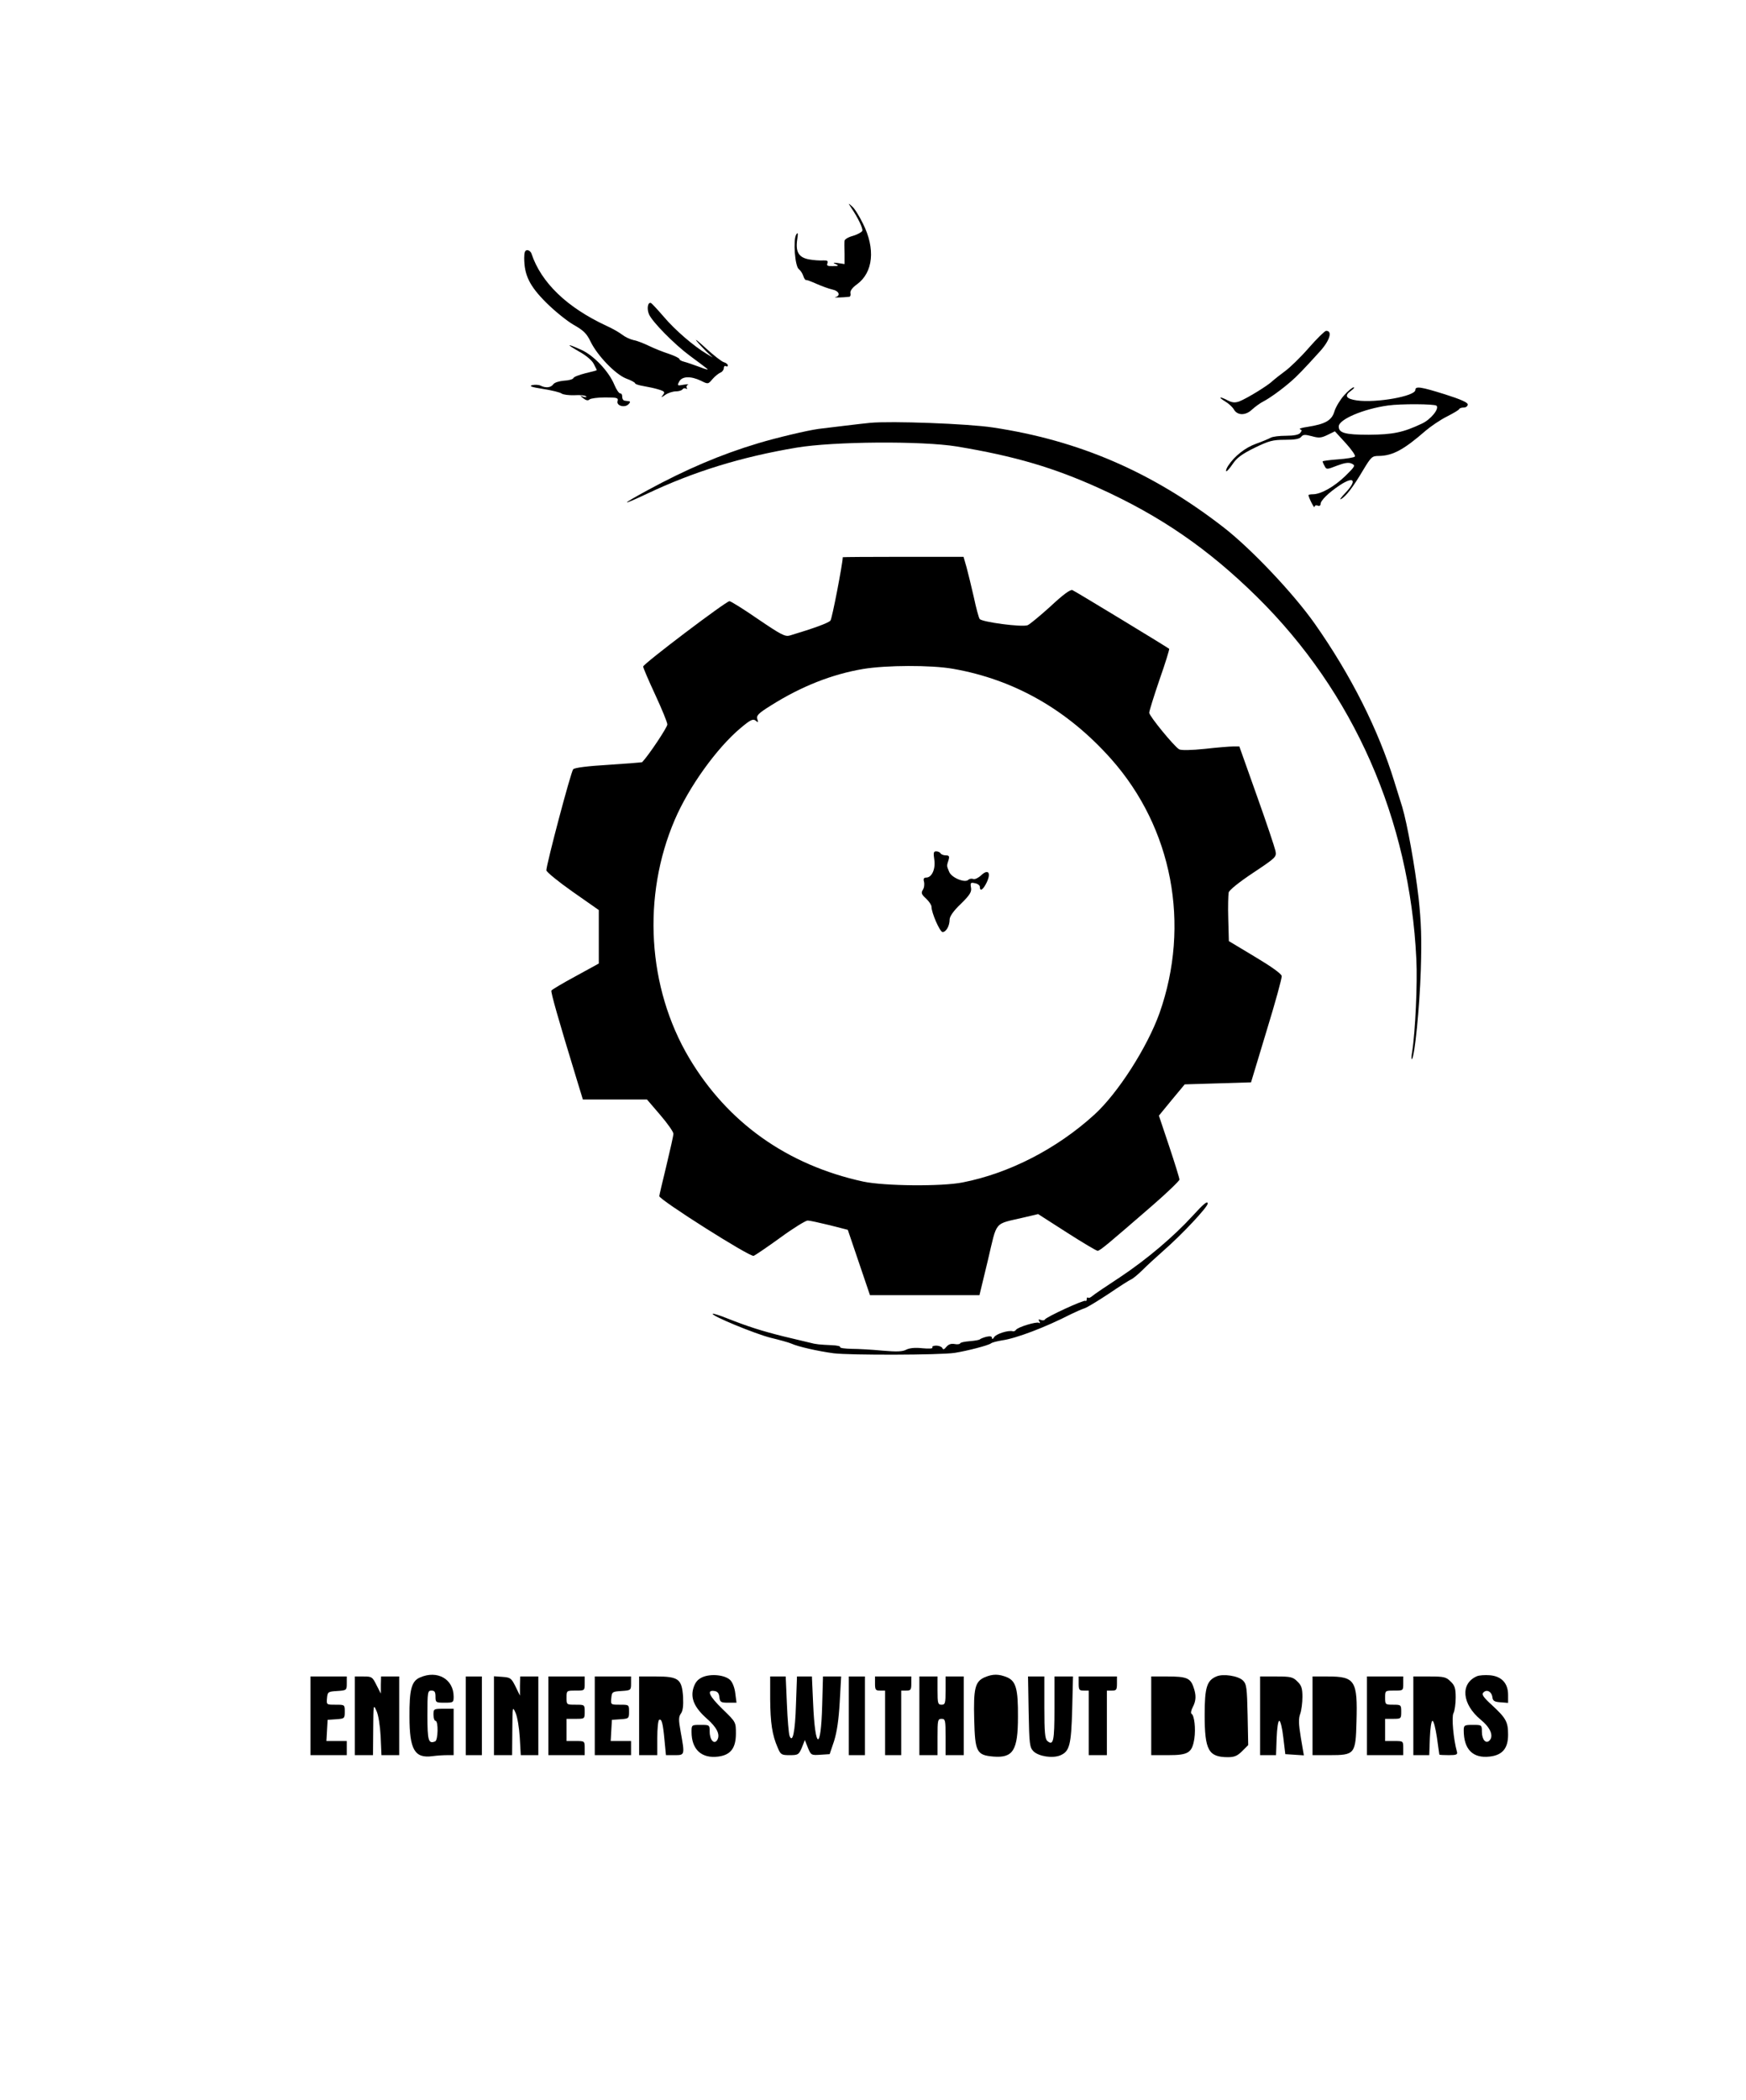 <?xml version="1.0" standalone="no"?>
<!DOCTYPE svg PUBLIC "-//W3C//DTD SVG 20010904//EN"
 "http://www.w3.org/TR/2001/REC-SVG-20010904/DTD/svg10.dtd">
<svg version="1.0" xmlns="http://www.w3.org/2000/svg"
 width="866pt" height="1041pt" viewBox="0 0 866 1041"
 preserveAspectRatio="xMidYMid meet">
<g transform="translate(0,1041) scale(0.1,-0.1)"
fill="#000000" stroke="none">
<path d="M4222 9380 c34 -50 59 -103 55 -114 -3 -7 -23 -18 -46 -25 -23 -6
-41 -17 -42 -24 -1 -7 -1 -35 0 -64 l0 -52 -32 5 c-25 3 -28 2 -12 -5 17 -8
15 -10 -14 -10 -26 -1 -32 2 -27 14 4 12 -1 15 -22 14 -15 -1 -46 1 -68 5 -52
9 -69 37 -60 98 5 33 4 39 -5 25 -16 -27 -6 -157 13 -171 8 -6 18 -21 22 -33
4 -13 10 -22 14 -21 4 1 27 -8 52 -19 25 -11 60 -24 78 -28 34 -7 43 -31 15
-38 -15 -3 38 -2 70 2 5 1 7 9 5 19 -2 10 10 27 33 43 80 59 92 176 29 301
-18 37 -42 76 -54 85 -20 18 -20 18 -4 -7z"/>
<path d="M2600 9132 c0 -85 26 -139 108 -221 42 -42 104 -92 137 -111 48 -27
65 -43 84 -83 34 -70 123 -162 176 -183 25 -9 45 -20 45 -24 0 -4 19 -10 43
-14 23 -4 57 -11 75 -17 29 -9 31 -13 20 -27 -11 -14 -9 -14 12 1 13 9 37 17
52 17 15 0 30 5 33 10 4 6 11 7 17 4 6 -4 8 -2 4 4 -3 5 0 13 6 15 7 3 -2 3
-21 0 -32 -6 -33 -5 -22 16 14 26 56 28 107 4 36 -18 36 -18 58 8 12 14 30 28
39 32 9 3 17 14 17 22 0 9 5 13 10 10 6 -3 10 -2 10 4 0 5 -9 13 -21 16 -11 4
-50 34 -87 68 -37 34 -58 51 -47 37 11 -14 34 -38 50 -54 l30 -28 -30 18 c-64
38 -158 119 -212 183 -31 36 -60 67 -64 69 -16 6 -22 -28 -10 -56 16 -37 124
-147 202 -205 35 -26 73 -54 84 -63 13 -9 0 -7 -35 7 -30 11 -65 23 -77 26
-13 3 -23 9 -23 13 0 5 -24 16 -52 26 -29 9 -73 27 -98 39 -25 12 -59 26 -77
29 -18 4 -43 16 -57 27 -14 11 -49 31 -78 44 -196 91 -324 214 -372 358 -3 9
-12 17 -21 17 -11 0 -15 -11 -15 -38z"/>
<path d="M6490 8684 c-41 -47 -94 -98 -118 -115 -23 -17 -50 -38 -60 -47 -21
-22 -129 -88 -166 -102 -21 -7 -34 -6 -56 5 -42 22 -51 18 -13 -5 17 -10 36
-28 42 -38 17 -32 58 -33 90 -3 15 14 41 33 57 41 31 16 91 59 138 100 27 23
63 60 139 144 53 57 68 107 34 106 -7 -1 -46 -39 -87 -86z"/>
<path d="M2873 8667 c33 -18 64 -44 72 -61 8 -15 15 -29 15 -31 0 -1 -25 -8
-56 -15 -31 -8 -58 -18 -60 -24 -2 -6 -23 -12 -47 -13 -23 -2 -47 -9 -53 -18
-12 -17 -37 -19 -62 -7 -9 5 -28 6 -42 3 -18 -5 -3 -10 54 -19 44 -7 85 -17
92 -23 7 -5 35 -9 63 -8 28 2 54 -1 58 -6 5 -4 -1 -5 -12 -2 -20 7 -20 7 -1
-8 13 -10 23 -12 30 -5 5 5 40 10 77 10 61 0 67 -2 62 -19 -6 -23 37 -34 55
-14 8 8 9 13 2 14 -5 1 -16 2 -22 3 -7 1 -12 9 -12 19 1 9 -3 17 -10 17 -6 0
-19 19 -29 43 -27 66 -103 146 -164 173 -74 33 -78 30 -10 -9z"/>
<path d="M6667 8451 c-19 -21 -41 -57 -48 -79 -13 -46 -45 -64 -134 -78 -28
-4 -44 -9 -37 -12 10 -3 10 -7 1 -18 -7 -9 -32 -14 -70 -14 -33 0 -67 -4 -77
-10 -9 -5 -42 -19 -73 -30 -53 -19 -106 -61 -137 -108 -8 -12 -13 -25 -10 -28
3 -2 17 14 32 36 20 30 45 49 108 80 72 35 91 40 151 40 49 0 73 4 81 15 9 11
18 12 52 3 35 -10 47 -9 78 6 l37 18 54 -59 c29 -32 50 -62 45 -66 -4 -5 -42
-11 -84 -14 -42 -3 -76 -8 -76 -10 0 -2 4 -13 10 -23 9 -18 11 -18 62 2 37 14
58 17 72 10 20 -9 18 -13 -32 -62 -55 -53 -119 -89 -159 -90 -13 0 -23 -2 -23
-4 0 -11 29 -69 30 -59 0 7 7 10 15 7 9 -4 15 0 15 8 0 17 40 56 94 92 72 48
89 26 29 -37 -21 -22 -31 -36 -22 -31 25 13 61 61 109 142 41 68 45 72 79 72
69 1 124 31 232 125 26 22 73 54 105 70 33 17 61 33 62 38 2 4 12 7 23 7 10 0
19 7 19 15 0 10 -36 26 -112 50 -121 38 -148 42 -148 22 0 -31 -193 -65 -289
-52 -56 8 -65 24 -29 49 12 9 18 16 12 16 -6 0 -27 -17 -47 -39z m458 -52 c15
-15 -29 -69 -73 -89 -93 -44 -143 -54 -263 -55 -118 0 -149 9 -149 41 0 35
122 87 244 104 63 9 231 8 241 -1z"/>
<path d="M4315 8314 c-43 -4 -197 -23 -255 -30 -58 -8 -209 -44 -299 -71 -184
-55 -358 -129 -551 -234 -134 -73 -134 -79 0 -16 230 109 466 182 740 228 183
31 622 34 795 6 289 -48 482 -105 709 -208 302 -137 538 -299 780 -537 480
-473 758 -1103 791 -1797 6 -118 -5 -360 -21 -460 -4 -22 -4 -38 -1 -35 14 13
38 256 44 440 5 160 2 239 -11 360 -18 155 -56 366 -81 450 -8 25 -25 81 -39
125 -79 257 -215 528 -396 785 -106 150 -317 373 -455 479 -352 272 -714 428
-1140 492 -124 19 -505 33 -610 23z"/>
<path d="M4180 7648 c-1 -35 -53 -305 -61 -314 -10 -12 -81 -38 -201 -74 -24
-7 -43 3 -158 81 -71 49 -135 89 -142 89 -17 0 -428 -311 -428 -324 0 -6 27
-69 60 -140 33 -71 60 -137 60 -147 0 -14 -91 -151 -125 -187 -1 -1 -76 -7
-166 -13 -102 -6 -168 -14 -176 -22 -11 -11 -133 -471 -133 -501 0 -8 59 -56
130 -106 l130 -91 0 -132 0 -133 -115 -63 c-63 -34 -117 -66 -120 -71 -4 -7
33 -138 126 -442 l30 -98 159 0 159 0 66 -77 c36 -42 65 -83 65 -93 0 -9 -16
-80 -35 -159 -19 -78 -35 -146 -35 -150 0 -18 450 -303 468 -296 8 3 67 43
132 90 64 47 126 85 136 85 10 0 60 -11 109 -23 l90 -23 55 -162 55 -162 272
0 271 0 42 174 c47 199 28 176 177 211 l72 17 142 -91 c78 -50 147 -91 153
-91 12 0 54 36 270 223 75 65 136 124 136 130 0 7 -23 81 -51 165 l-51 152 64
78 64 77 165 5 164 5 77 255 c43 140 77 263 75 272 -1 11 -53 48 -132 95
l-130 78 -3 110 c-2 61 0 119 2 131 3 12 51 51 122 98 114 76 116 78 110 109
-4 18 -45 141 -93 275 l-86 242 -30 0 c-16 0 -80 -5 -141 -12 -69 -7 -118 -8
-128 -2 -25 15 -148 165 -148 181 0 8 23 82 51 164 29 82 50 151 48 153 -16
12 -467 286 -480 291 -10 4 -46 -22 -109 -81 -52 -47 -103 -89 -113 -93 -28
-11 -229 16 -238 31 -5 7 -18 56 -29 108 -12 52 -28 119 -36 148 l-15 52 -299
0 c-165 0 -300 -1 -300 -2z m546 -553 c304 -53 568 -203 785 -447 304 -342
395 -821 240 -1260 -61 -170 -207 -398 -324 -504 -186 -169 -422 -290 -652
-335 -105 -21 -388 -18 -493 4 -377 82 -673 292 -864 613 -207 349 -234 802
-71 1181 70 163 208 355 326 454 50 42 62 47 75 37 13 -11 14 -10 8 8 -5 17 5
28 66 66 152 96 305 156 459 182 115 19 336 20 445 1z"/>
<path d="M4634 6149 c7 -46 -12 -89 -40 -89 -12 0 -15 -6 -11 -21 3 -12 1 -30
-6 -40 -9 -15 -7 -22 16 -43 15 -14 27 -32 27 -40 0 -31 42 -126 55 -126 18 0
35 31 35 62 0 15 19 43 56 78 46 45 54 60 50 81 -4 23 -2 26 20 21 13 -2 24
-11 24 -18 0 -25 16 -15 34 22 23 49 7 68 -28 35 -14 -13 -31 -21 -39 -18 -8
3 -19 1 -24 -4 -17 -17 -83 10 -95 39 -13 31 -13 29 -3 60 5 18 2 22 -14 22
-11 0 -23 5 -26 10 -3 6 -13 10 -22 10 -13 0 -14 -8 -9 -41z"/>
<path d="M5915 4383 c-94 -103 -229 -217 -360 -304 -66 -43 -128 -85 -137 -93
-9 -8 -19 -12 -22 -8 -3 3 -6 -1 -6 -8 0 -7 -3 -11 -6 -8 -6 7 -197 -81 -202
-93 -2 -4 -10 -5 -19 -2 -12 5 -14 3 -8 -7 5 -8 4 -11 -2 -7 -12 7 -105 -21
-114 -35 -3 -5 -10 -8 -15 -7 -21 7 -84 -13 -93 -29 -6 -10 -11 -12 -11 -4 0
8 -8 10 -27 6 -16 -4 -30 -10 -33 -13 -3 -3 -25 -7 -50 -9 -25 -2 -46 -6 -48
-11 -1 -4 -14 -6 -28 -3 -17 3 -30 -2 -40 -14 -11 -14 -17 -15 -20 -6 -3 6
-17 12 -30 12 -14 0 -23 -4 -19 -9 3 -6 -17 -7 -50 -4 -37 4 -64 1 -80 -7 -18
-10 -47 -11 -117 -5 -51 5 -121 9 -155 9 -33 1 -59 4 -56 9 2 4 -15 8 -39 9
-64 3 -80 4 -113 13 -16 4 -75 18 -130 31 -104 26 -175 48 -283 91 -35 14 -65
23 -67 21 -10 -9 211 -100 287 -119 46 -11 92 -24 103 -29 32 -15 134 -38 210
-48 81 -10 526 -9 600 2 63 10 167 37 180 47 6 5 31 11 55 15 71 10 215 65
340 129 25 12 56 26 69 30 13 4 67 37 120 72 53 36 103 68 111 71 8 3 34 24
56 46 23 23 70 66 104 96 94 82 220 217 220 234 0 16 -20 -1 -75 -61z"/>
<path d="M2083 2095 c-42 -18 -53 -60 -52 -195 0 -163 26 -207 114 -195 22 3
55 5 73 5 l32 0 0 115 0 115 -50 0 c-49 0 -50 -1 -50 -30 0 -16 5 -30 10 -30
15 0 13 -97 -2 -102 -33 -13 -38 3 -38 128 0 117 1 124 20 124 16 0 20 -7 20
-30 0 -29 2 -30 45 -30 43 0 45 1 45 30 0 87 -81 133 -167 95z"/>
<path d="M3483 2096 c-23 -11 -35 -25 -44 -54 -15 -51 6 -97 67 -151 49 -43
67 -78 52 -105 -15 -26 -38 -1 -38 40 0 34 -1 34 -45 34 -45 0 -45 0 -45 -35
0 -87 50 -133 133 -122 61 8 87 42 87 114 0 57 0 57 -65 120 -68 66 -82 97
-42 91 16 -2 23 -11 25 -30 3 -25 7 -28 44 -28 l41 0 -6 46 c-3 27 -13 54 -25
66 -26 26 -97 33 -139 14z"/>
<path d="M4884 2096 c-48 -21 -56 -55 -52 -210 4 -160 12 -176 95 -183 98 -8
122 31 122 197 1 138 -10 177 -54 196 -42 17 -71 17 -111 0z"/>
<path d="M6033 2100 c-47 -20 -58 -54 -58 -190 0 -176 19 -210 116 -210 32 0
47 7 70 30 l30 30 -3 150 c-3 134 -5 152 -23 170 -23 23 -99 35 -132 20z"/>
<path d="M7325 2101 c-83 -36 -74 -138 19 -215 47 -38 65 -79 45 -102 -18 -21
-39 2 -39 42 0 34 -1 34 -45 34 -42 0 -45 -2 -45 -27 0 -94 45 -140 129 -130
63 7 91 41 91 108 0 64 -10 82 -79 146 -44 40 -53 54 -44 63 16 18 41 6 45
-22 2 -19 10 -24 41 -26 l37 -3 0 40 c0 57 -32 92 -90 97 -25 2 -54 0 -65 -5z"/>
<path d="M1540 1905 l0 -195 90 0 90 0 0 35 0 35 -51 0 -50 0 3 53 3 52 43 3
c41 3 42 4 42 38 0 34 0 34 -46 34 -45 0 -45 0 -42 33 3 31 5 32 51 35 46 3
47 4 47 38 l0 34 -90 0 -90 0 0 -195z"/>
<path d="M1760 1905 l0 -195 45 0 45 0 1 128 c1 124 1 126 16 92 10 -20 18
-74 21 -127 l4 -93 44 0 44 0 0 195 0 195 -45 0 -45 0 -1 -42 0 -43 -22 43
c-20 40 -23 42 -64 42 l-43 0 0 -195z"/>
<path d="M2310 1905 l0 -195 40 0 40 0 0 195 0 195 -40 0 -40 0 0 -195z"/>
<path d="M2450 1906 l0 -196 45 0 45 0 1 123 c1 119 1 121 16 87 9 -19 18 -74
21 -122 l5 -88 43 0 44 0 0 195 0 195 -45 0 -45 0 -1 -47 0 -48 -22 45 c-21
42 -25 45 -65 48 l-42 3 0 -195z"/>
<path d="M2720 1905 l0 -195 90 0 90 0 0 35 c0 35 0 35 -45 35 l-45 0 0 55 0
55 45 0 c45 0 45 0 45 35 0 35 0 35 -45 35 -45 0 -45 0 -45 35 0 35 0 35 45
35 45 0 45 0 45 35 l0 35 -90 0 -90 0 0 -195z"/>
<path d="M2950 1905 l0 -195 90 0 90 0 0 35 0 35 -51 0 -50 0 3 53 3 52 43 3
c41 3 42 4 42 38 0 34 0 34 -46 34 -45 0 -45 0 -42 33 3 31 5 32 51 35 46 3
47 4 47 38 l0 34 -90 0 -90 0 0 -195z"/>
<path d="M3170 1905 l0 -195 45 0 45 0 0 84 c0 47 4 87 9 91 13 7 19 -16 27
-102 l7 -73 43 0 c51 0 51 0 30 116 -11 60 -10 74 1 90 10 13 13 38 11 83 -6
88 -22 101 -134 101 l-84 0 0 -195z"/>
<path d="M3820 1988 c1 -119 10 -178 37 -240 15 -36 19 -38 60 -38 41 0 45 2
60 37 l15 38 15 -38 c15 -37 17 -38 62 -35 l46 3 22 65 c14 45 23 105 28 193
l7 127 -45 0 -45 0 -4 -142 c-6 -230 -35 -224 -45 9 l-6 133 -37 0 -37 0 -5
-138 c-4 -137 -17 -196 -32 -156 -4 11 -10 81 -13 157 l-6 137 -38 0 -39 0 0
-112z"/>
<path d="M4210 1905 l0 -195 40 0 40 0 0 195 0 195 -40 0 -40 0 0 -195z"/>
<path d="M4340 2065 c0 -31 3 -35 25 -35 l25 0 0 -160 0 -160 40 0 40 0 0 160
0 160 25 0 c22 0 25 4 25 35 l0 35 -90 0 -90 0 0 -35z"/>
<path d="M4560 1905 l0 -195 45 0 45 0 0 90 c0 83 1 90 20 90 19 0 20 -7 20
-90 l0 -90 45 0 45 0 0 195 0 195 -45 0 -45 0 0 -70 c0 -63 -2 -70 -20 -70
-18 0 -20 7 -20 70 l0 70 -45 0 -45 0 0 -195z"/>
<path d="M5102 1925 c3 -162 5 -176 24 -196 26 -25 94 -36 133 -20 46 20 54
50 59 229 l4 162 -46 0 -46 0 0 -159 c0 -161 -5 -186 -35 -161 -12 10 -15 44
-15 166 l0 154 -41 0 -40 0 3 -175z"/>
<path d="M5350 2065 c0 -31 3 -35 25 -35 l25 0 0 -160 0 -160 45 0 45 0 0 160
0 160 25 0 c22 0 25 4 25 35 l0 35 -95 0 -95 0 0 -35z"/>
<path d="M5710 1905 l0 -195 85 0 c100 0 118 12 129 83 7 48 0 114 -14 122 -5
3 -2 18 6 33 17 33 18 59 3 101 -15 43 -35 51 -128 51 l-81 0 0 -195z"/>
<path d="M6250 1905 l0 -195 40 0 39 0 3 85 c2 48 7 85 13 85 6 1 15 -37 20
-82 l10 -83 46 -3 46 -3 -15 88 c-11 67 -12 94 -3 118 6 17 11 55 11 84 0 42
-5 57 -25 76 -22 22 -32 25 -105 25 l-80 0 0 -195z"/>
<path d="M6510 1905 l0 -195 84 0 c126 0 130 5 134 166 6 204 -7 224 -143 224
l-75 0 0 -195z"/>
<path d="M6780 1905 l0 -195 90 0 90 0 0 35 c0 35 0 35 -45 35 l-45 0 0 55 0
55 40 0 c39 0 40 1 40 35 0 34 -1 35 -40 35 -39 0 -40 1 -40 35 0 35 0 35 45
35 45 0 45 0 45 35 l0 35 -90 0 -90 0 0 -195z"/>
<path d="M7010 1905 l0 -195 40 0 39 0 3 85 c2 48 7 85 13 85 6 1 15 -37 22
-82 6 -46 12 -84 12 -85 1 -2 22 -3 47 -3 38 0 45 3 40 18 -17 61 -27 171 -17
190 6 11 11 46 11 77 0 46 -4 60 -25 80 -22 22 -32 25 -105 25 l-80 0 0 -195z"/>
</g>
</svg>
